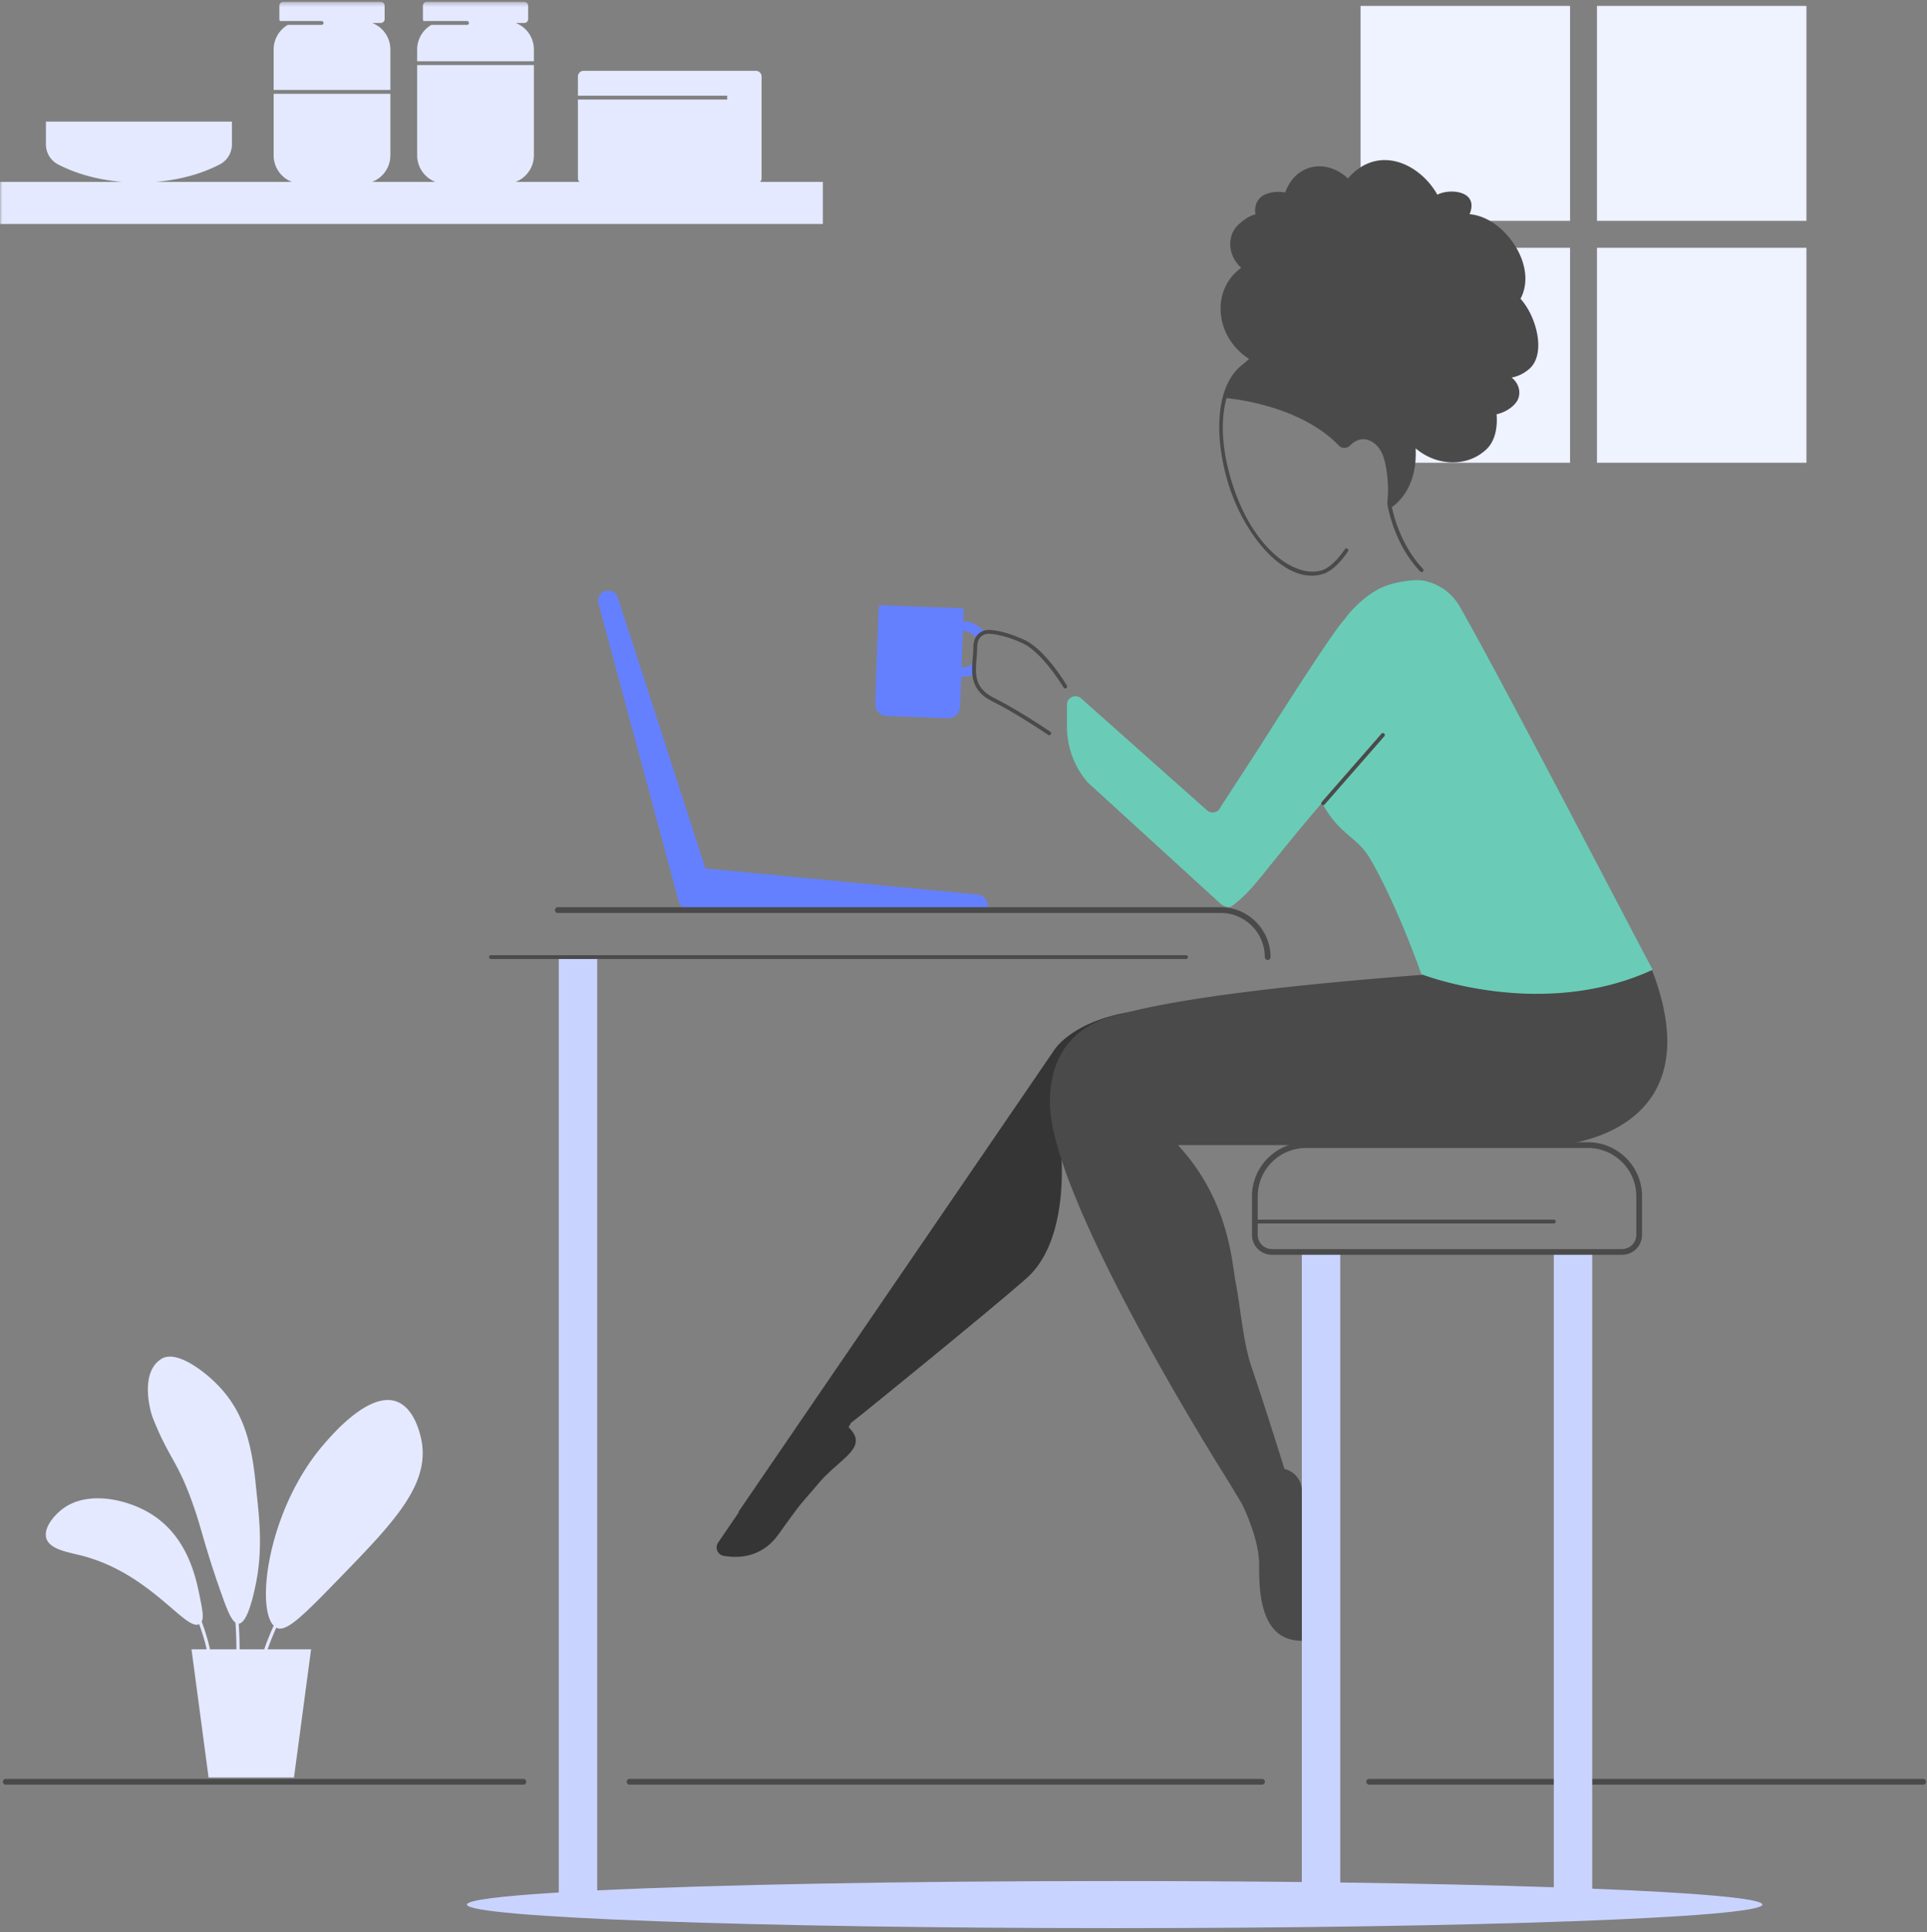 <svg viewBox="0 0 412 413" xmlns="http://www.w3.org/2000/svg" xmlns:xlink="http://www.w3.org/1999/xlink"><rect x="0" y="0" width="412" height="413" fill="#808080" stroke="none"/><defs><path id="a" d="M0 412.162h411.795V.404H0z"/></defs><g fill="none" fill-rule="evenodd"><path d="M292 381h119-119z" fill="#FFF"/><path d="M411.182 381.493H292.729a.614.614 0 0 1 0-1.228h118.453a.614.614 0 0 1 0 1.228" fill="#4A4A4A"/><path d="M340.421 403.728v-136.11h-8.217v135.81c-13.125-.44-28.593-.789-45.652-1.02v-134.79h-8.217v134.69c-12.67-.139-26.101-.213-40.015-.213-45.213 0-85.36.787-110.637 2.005V204.593h-8.217v199.95c-12.465.756-19.637 1.64-19.637 2.586 0 2.78 62.004 5.033 138.49 5.033 76.487 0 138.491-2.253 138.491-5.033 0-1.312-13.793-2.506-36.389-3.401" fill="#C9D3FF"/><mask id="b" fill="#fff"><use xlink:href="#a"/></mask><path fill="#EFF2FF" mask="url(#b)" d="M290.896 47.212h44.787V1.255h-44.787zm50.541 0h44.787V1.255h-44.787zm-50.541 30.563l10.148 21.15h34.639V52.967h-44.787zm50.541 21.149h44.787V52.968h-44.787z"/><path d="M303.936 122.279a.409.409 0 0 1-.297-.127c-5.638-5.923-6.912-13.828-6.963-14.162a.41.41 0 0 1 .808-.125c.013.08 1.292 7.99 6.748 13.723a.409.409 0 0 1-.296.691" fill="#4A4A4A" mask="url(#b)"/><path d="M249.545 235.394l-17.1-7.865 6.081-.784s13.573-12.326 2.514-10.334c-11.924 2.148-15.555 7.917-15.555 7.917l-67.701 98.996.309-.246-4.59 6.725a1.827 1.827 0 0 0 1.222 2.774c3.007.542 8.077.49 11.709-4.575 5.479-7.641 4.362-5.931 8.62-10.956 4.61-5.442 10.861-7.585 6.374-11.959l.495-.906 2.675-2.122s26.096-21.104 34.831-28.772c9.718-8.53 7.341-28.114 7.341-28.114l22.775-9.779z" fill="#353535" mask="url(#b)"/><path d="M280.45 123.06c-7.103 0-14.409-9.182-17.6-18.944-3.311-10.13-3.452-22.9 4.064-27a.41.41 0 1 1 .391.72c-4.98 2.716-8.256 12.02-3.677 26.025 4.426 13.539 13.361 19.893 19.1 18.014.05-.013 2.219-.611 4.808-4.48a.41.41 0 0 1 .68.456c-2.792 4.17-5.164 4.787-5.264 4.811a7.999 7.999 0 0 1-2.502.399" fill="#4A4A4A" mask="url(#b)"/><path d="M208.897 191.211l-58.078-5.572-18.667-57.752c-.283-1.183-1.453-1.848-2.639-1.564-1.186.284-1.854 1.45-1.57 2.633l17.247 64.015c.179.535.62.94 1.219 1.012.168.07.353.111.551.12l64.192-.062c.234-1.383-.768-2.881-2.255-2.83" fill="#6480FF" mask="url(#b)"/><path d="M1.227 380.879H111.9" fill="#FFF" mask="url(#b)"/><path d="M111.899 381.493H1.227a.614.614 0 0 1 0-1.228H111.9a.614.614 0 0 1 0 1.228" fill="#4A4A4A" mask="url(#b)"/><path d="M134.606 380.879h135.22" fill="#FFF" mask="url(#b)"/><path d="M269.825 381.493h-135.22a.614.614 0 0 1 0-1.228h135.22a.614.614 0 0 1 0 1.228M253.56 205.002H104.944a.41.41 0 0 1 0-.819h148.618a.41.41 0 1 1 0 .819m17.468.205a.614.614 0 0 1-.613-.614c0-5.202-4.23-9.434-9.43-9.434H119.263a.614.614 0 1 1 0-1.228h141.724c5.876 0 10.657 4.783 10.657 10.662a.614.614 0 0 1-.614.614m54.06-141.343c2.006-3.745 1.025-8.68-2.174-12.775-2.417-3.095-5.559-5.017-8.711-5.304.533-1.272.635-2.634-.242-3.598-1.386-1.521-4.751-1.548-6.65-.57-2.218-3.97-6.442-7.235-10.92-7.391-3.33-.116-6.167 1.509-8.194 3.923-4.443-4.144-10.54-3.201-12.995 1.997a36.9 36.9 0 0 0-.457 1.005c-1.852-.375-4.128.042-5.208 1.027-1.017.927-1.383 2.318-1.105 3.658-1.212.24-2.424 1.063-3.607 2.142-2.392 2.18-2.395 6.073-.008 8.694.176.193.363.37.554.54-.347.289-.694.59-1.04.905-4.486 4.09-4.493 11.392-.014 16.308.831.914 1.76 1.68 2.75 2.297-5.231 4.47-5.279 8.346-5.279 8.346s15.693 1.083 24.426 10.145a1.682 1.682 0 0 0 2.43.017c.991-1.001 2.592-1.956 4.602-.845 1.03.57 1.786 1.52 2.272 2.592.777 1.714 1.582 6.214 1.098 10.444-.083.72.743 1.187 1.312.738 1.99-1.568 5.093-5.183 4.734-12.32 4.494 3.82 10.916 4.06 15.017.322 1.906-1.738 2.538-4.563 2.295-7.615 1.936-.368 4.016-1.814 4.598-3.257.656-1.622.042-3.467-1.38-4.58a7.971 7.971 0 0 0 3.857-1.93c3.498-3.19 1.523-11.058-1.96-14.915" fill="#4A4A4A" mask="url(#b)"/><path d="M284.726 171.71l8.217-13.7" stroke="#4A4A4A" stroke-width="1.674" stroke-linecap="round" mask="url(#b)"/><path d="M90.249 308.72c-.06-.463-1.07-7.547-5.479-9.134-5.819-2.094-13.539 6.84-15.521 9.134-11.894 13.765-14.635 34.796-10.733 38.781-.799 1.784-1.477 3.454-1.985 4.952a.338.338 0 0 0-.014.11H51.23c0-1.818-.067-3.65-.187-5.487 1.888-.16 3.155-6.13 3.597-8.214 1.757-8.283.625-15.672 0-21.921-.913-9.134-2.856-15.57-8.217-21.009-2.822-2.862-8.677-7.396-11.87-5.48-4.565 2.74-2.655 10.715-1.826 12.788 3.652 9.134 5.448 9.003 9.13 20.094 1.294 3.896 2.251 8.26 5.479 17.355 1.113 3.139 2.012 5.468 3.006 6.17.13 1.91.203 3.814.203 5.704h-5.65c-.41-1.908-1.039-3.932-1.767-5.923.458-.902.132-2.566-.357-5.037-.855-4.32-2.657-13.427-10.957-18.269-5.084-2.965-13.115-4.627-18.26-.913-1.965 1.418-4.305 4.196-3.653 6.394.703 2.37 4.555 2.968 7.305 3.653 14.909 3.718 22.416 16.24 25.378 14.722.655 1.815 1.223 3.647 1.606 5.373h-3.246l3.652 27.402h18.261l3.653-27.402h-9.292c.484-1.41 1.114-2.97 1.857-4.636.043.024.086.05.13.07 2.119.952 5.978-3.02 13.696-10.961 11.231-11.558 18.527-19.274 17.348-28.316" fill="#E4E9FF" mask="url(#b)"/><path d="M353.204 207.333l-10.332.854.822-2.224s-77.358 3.312-104.36 10.905c-1.891.378-4.335 1.111-6.695 2.537a9.32 9.32 0 0 0-1.156.761c-3.762 2.704-7.017 7.383-7.017 15.482 0 21.008 38.347 81.293 38.347 81.293l2.74 4.567s3.651 7.307 3.651 12.787 0 16.442 9.13 16.442V318.66c0-2.247-1.562-4.133-3.717-4.671-.56-1.79-4.68-14.927-7.001-21.666-1.832-5.318-2.345-12.584-3.409-18.106-.872-4.523-1.394-17.562-12.35-29.436h81.26s33.782-1.826 20.087-37.45" fill="#4A4A4A" mask="url(#b)"/><path d="M287.165 132.728c-.902 1.038-4.437 5.748-17.96 27.108l-8.226 12.656a1.825 1.825 0 0 1-2.882.76l-26.94-23.957c-1.178-1.047-3.04-.211-3.04 1.365v4.648c0 4.393 1.583 8.64 4.459 11.96l28.19 25.742c.72.685 1.904 1.234 2.696.634 4.83-3.666 5.945-6.51 19.184-22.038 3.804 7.034 7.429 7.034 10.347 12.058 5.85 10.07 10.907 24.582 10.907 24.582s25.565 10.048 49.462-.953c-.15.038-32.043-61.581-41.245-77.599-1.368-2.382-3.652-4.567-7.304-5.48-2.102-.526-5.917.146-8.218.913-4.45 1.484-8.266 6.078-8.588 6.537-.542.77-.544.721-.842 1.064z" fill="#6ACCB6" mask="url(#b)"/><path d="M282.9 171.71l12.782-14.614" fill="#FFF" mask="url(#b)"/><path d="M282.9 172.12a.41.41 0 0 1-.308-.679l12.782-14.615a.41.41 0 0 1 .616.54l-12.782 14.614a.41.41 0 0 1-.308.14" fill="#4A4A4A" mask="url(#b)"/><path d="M208.455 141.389c-.067.073-.132.148-.205.216a3.929 3.929 0 0 1-2.675 1.066l.091-2.518.091-2.52.102-2.827a3.939 3.939 0 0 1 2.865 1.586l1.72-1.274a5.94 5.94 0 0 0-4.512-2.332l.084-2.336a.425.425 0 0 0-.41-.44l-17.296-.624a.424.424 0 0 0-.44.41l-.191 5.29-.13 3.573-.235 6.554-.072 2-.116 3.207a2.558 2.558 0 0 0 2.457 2.642l13.049.47a2.558 2.558 0 0 0 2.64-2.457l.173-4.783.057-1.601a5.913 5.913 0 0 0 2.748-.563c.07-.033.136-.075.205-.11v-2.63z" fill="#6480FF" mask="url(#b)"/><path d="M349.85 263.964a3.043 3.043 0 0 1-3.038 3.04h-74.869a3.042 3.042 0 0 1-3.038-3.04v-2.429h63.313a.409.409 0 1 0 0-.818h-63.313v-4.974c0-5.705 4.64-10.347 10.343-10.347h60.26c5.703 0 10.343 4.642 10.343 10.347v8.22zm-10.342-19.796h-60.26c-6.38 0-11.57 5.193-11.57 11.575v8.22a4.272 4.272 0 0 0 4.265 4.268h74.87a4.272 4.272 0 0 0 4.265-4.267v-8.221c0-6.382-5.19-11.575-11.57-11.575zm-115.19-87.013a.407.407 0 0 1-.23-.072c-.065-.044-6.573-4.487-11.985-7.193-4.702-2.353-4.399-5.985-4.131-9.19.063-.761.123-1.48.123-2.182 0-1.365.38-2.397 1.128-3.067.966-.865 2.201-.798 2.396-.782.285.004 3.023.094 7.37 2.102 4.534 2.092 8.935 9.48 9.12 9.793a.41.41 0 0 1-.705.416c-.044-.075-4.457-7.48-8.757-9.466-4.318-1.994-7.022-2.026-7.05-2.026l-.044-.003c-.008 0-1.039-.097-1.79.582-.564.508-.85 1.333-.85 2.45 0 .737-.064 1.507-.126 2.25-.27 3.233-.525 6.286 3.682 8.39 5.462 2.732 12.015 7.206 12.08 7.251a.409.409 0 0 1-.23.747" fill="#4A4A4A" mask="url(#b)"/><path d="M68.735 5.315H61.55a6.066 6.066 0 0 0-3.044 5.26v8.656h24.958v-8.657a6.075 6.075 0 0 0-3.897-5.668h1.851a.819.819 0 0 0 .818-.819V1.222a.819.819 0 0 0-.818-.818H60.552a.819.819 0 0 0-.818.818v2.865c0 .15.043.289.113.41h8.888a.41.41 0 1 1 0 .818m31.095 0h-7.595a6.066 6.066 0 0 0-3.043 5.26v2.517h24.957v-2.518a6.075 6.075 0 0 0-3.897-5.668h1.851a.819.819 0 0 0 .819-.819V1.222a.819.819 0 0 0-.819-.818H91.237a.819.819 0 0 0-.818.818v2.865c0 .15.043.289.113.41h9.297a.41.41 0 1 1 0 .818" fill="#E4E9FF" mask="url(#b)"/><path d="M162.518 38.878a1.22 1.22 0 0 0 .318-.819V16.366c0-.678-.55-1.228-1.227-1.228h-36.823c-.677 0-1.227.55-1.227 1.228v4.093h31.913v.819h-31.913v16.781c0 .316.123.601.319.819h-13.626a6.075 6.075 0 0 0 3.897-5.669V13.911H89.192v19.298a6.074 6.074 0 0 0 3.897 5.669H79.567a6.075 6.075 0 0 0 3.897-5.669V20.05H58.506v13.16a6.074 6.074 0 0 0 3.898 5.668H33.316c6.465-.527 11.073-2.37 13.694-3.746a4.804 4.804 0 0 0 2.576-4.256v-4.88H9.819v4.88c0 1.789.991 3.425 2.575 4.256 2.622 1.375 7.23 3.22 13.694 3.746H0v9.004h175.928v-9.004h-13.41z" fill="#E4E9FF" mask="url(#b)"/></g></svg>